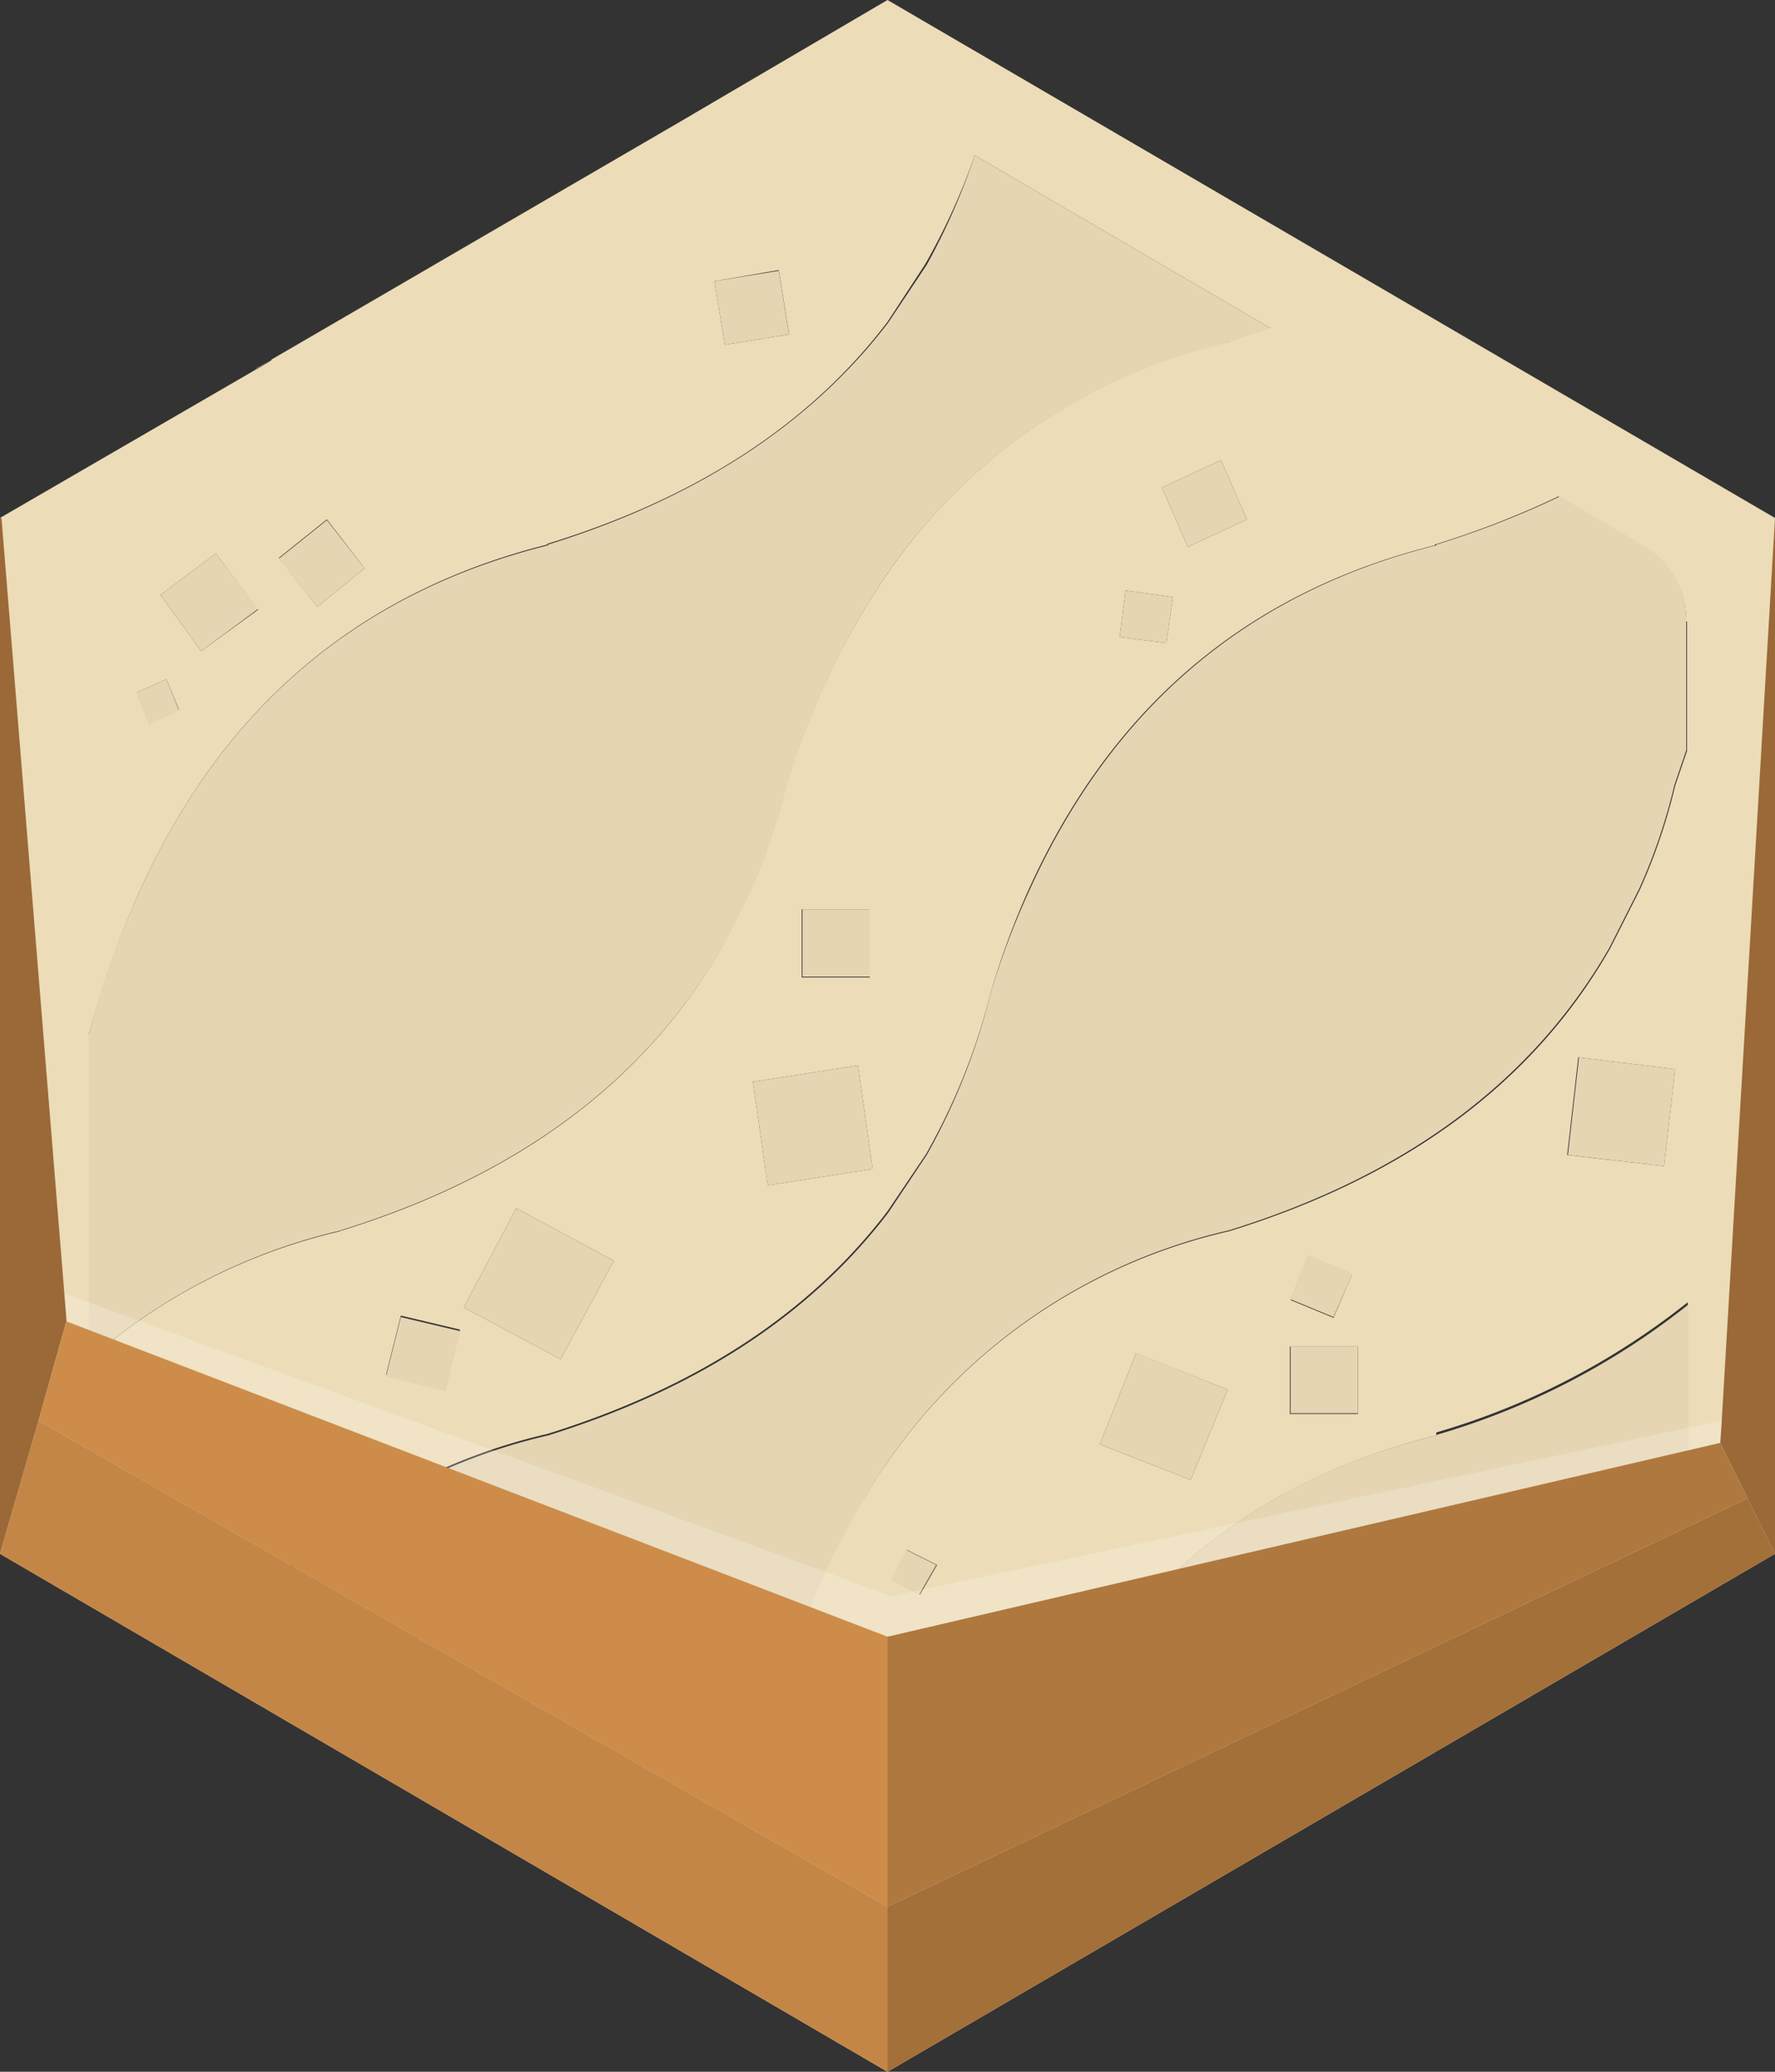 <svg xmlns="http://www.w3.org/2000/svg" viewBox="0 0 120 140"><rect x="0" y="0" width="120" height="140" fill="#333333" stroke="none"/><defs><style>.cls-1{fill:#ecdcb8;}.cls-2{fill:#e5d5b2;}.cls-3{fill:#e0d1af;}.cls-4{fill:#9a6937;}.cls-5{fill:#a3703a;}.cls-6{fill:#af783f;}.cls-7{fill:#fff;fill-opacity:0.2;}.cls-8{fill:#cd8c4a;}.cls-9{fill:#c48646;}</style></defs><title>Asset 61</title><g id="Layer_2" data-name="Layer 2"><g id="Layer_1-2" data-name="Layer 1"><path class="cls-1" d="M18.35,24.3l27.5-16h0L60,0l60,35v70L60,140,0,105V35L17.25,25l.05-.05h.05l1-.6M114,42a5.83,5.83,0,0,0-3-5.15h0l-5.65-3.3a61.49,61.49,0,0,1-8.35,3.25l0,.05Q77.94,41.61,69.55,60.1A53.62,53.62,0,0,0,67,67a43.55,43.55,0,0,1-4.4,11L60,81.85Q52.11,92.2,37,96.9l0,0a39,39,0,0,0-19.6,11.2l30.3,17.65,1-1.7,2-3.95a42.65,42.65,0,0,0,2.4-7A51.69,51.69,0,0,1,60,98.8,38.43,38.43,0,0,1,83.1,83.2l0,0q18-5.55,25.75-19.1l2-3.95a39,39,0,0,0,2.4-7.05l.8-2.35V42M85.85,22.15,65.9,10.5a44.83,44.83,0,0,1-3.35,7.35L60,21.75q-7.85,10.35-23,15l0,.05Q17.9,41.61,9.5,60.1A60.49,60.49,0,0,0,6.85,67L6,69.9v22a39.28,39.28,0,0,1,17-8.7l-.05,0q18-5.55,25.8-19.1l2-3.95a44.24,44.24,0,0,0,2.4-7.05A51.77,51.77,0,0,1,60,38.75,38.37,38.37,0,0,1,83.1,23.1l0-.05,2.8-.9M87.2,91l0,4.55H91.8V91H87.2m1.25-6.15-1.2,3,2.9,1.2,1.25-2.9-3-1.25M76.8,91.45,74.35,97.6,80.5,100,83,93.9,76.8,91.45m29.9-20-.75,6.6,6.55.75.75-6.55-6.55-.8M76.1,39.9l-.4,3.15,3.15.4.45-3.1-3.2-.45m6.45-8.8-4,1.85,1.75,4c1.33-.6,2.67-1.22,4-1.85l-1.75-4M97.1,97q-19.15,4.76-27.55,23.2A53.62,53.62,0,0,0,67,127l-.65,2.3,44.75-26.1h0a6.35,6.35,0,0,0,2.2-2.2,5.89,5.89,0,0,0,.8-3v-10a49.44,49.44,0,0,1-17,8.8l0,0M63,118.6l-4,1.85,1.75,4,4-1.85-1.75-4m-1.7-13.85-1,2,1.9,1,1.15-2-2-1M37.9,91.85l3.6-6.65-6.6-3.55-3.55,6.7,6.55,3.5M59,79l-1-7-7.1,1.1,1,7L59,79m-4.8-17.5,0,4.55H58.8V61.45H54.2M27.1,88.9l-1,4,4,1,1-4.05-4-.95M13.6,44l3.85-2.8L14.6,37.4l-3.75,2.8L13.6,44m7.85-3,3.2-2.6L22.1,35.1l-3.25,2.6L21.45,41M9.25,46.8l.85,2.1,2-.95-.85-2.05-2,.9m44.1-24.2-.7-4.35L48.3,19,49,23.3l4.35-.7"/><path class="cls-2" d="M53.35,22.6,49,23.3,48.3,19l4.35-.7.7,4.35m32.5-.45-2.8.9,0,.05A38.37,38.37,0,0,0,60,38.75a51.77,51.77,0,0,0-6.8,14.3,44.24,44.24,0,0,1-2.4,7.05l-2,3.95Q40.95,77.6,23,83.15l.05,0A39.28,39.28,0,0,0,6,91.9v-22l.85-3A60.49,60.49,0,0,1,9.5,60.1q8.4-18.49,27.55-23.25l0-.05q15.11-4.69,23-15l2.6-3.9A44.83,44.83,0,0,0,65.9,10.5L85.85,22.15M114,42v8.7l-.8,2.35a39,39,0,0,1-2.4,7.05l-2,3.95Q101,77.6,83.05,83.15l0,0A38.43,38.43,0,0,0,60,98.8a51.69,51.69,0,0,0-6.8,14.35,42.65,42.65,0,0,1-2.4,7l-2,3.95-1,1.7-30.3-17.65A39,39,0,0,1,37.05,97l0,0q15.11-4.7,23-15.05l2.6-3.9A43.55,43.55,0,0,0,67,67a53.62,53.62,0,0,1,2.6-6.85Q78,41.61,97.1,36.85l0-.05a61.49,61.49,0,0,0,8.35-3.25l5.65,3.3h0A5.83,5.83,0,0,1,114,42M82.55,31.1l1.75,4c-1.33.63-2.67,1.25-4,1.85l-1.75-4,4-1.85M76.1,39.9l3.2.45-.45,3.1-3.15-.4.4-3.15m30.6,31.55,6.55.8-.75,6.55L106,78.05l.75-6.6m-29.9,20L83,93.9,80.5,100l-6.15-2.4,2.45-6.15M88.45,84.8l3,1.25L90.15,89l-2.9-1.2,1.2-3M87.2,91h4.6V95.5H87.25l0-4.55m9.9,6,0,0a49.44,49.44,0,0,0,17-8.8v10a5.89,5.89,0,0,1-.8,3,6.35,6.35,0,0,1-2.2,2.2h0L66.3,129.3,67,127a53.62,53.62,0,0,1,2.6-6.85Q78,101.7,97.1,97M9.25,46.8l2-.9L12.1,48l-2,.95-.85-2.1M21.45,41l-2.6-3.25,3.25-2.6,2.55,3.25L21.45,41M13.6,44,10.85,40.2l3.75-2.8,2.85,3.75L13.6,44m13.5,45,4,.95-1,4.05-4-1,1-4M54.2,61.45h4.6V66H54.25l0-4.55M59,79l-7.1,1.1-1-7L58,72l1,7M37.9,91.85l-6.55-3.5,3.55-6.7,6.6,3.55-3.6,6.65m23.4,12.9,2,1-1.15,2-1.9-1,1-2M63,118.6l1.75,4-4,1.85-1.75-4,4-1.85"/><path class="cls-3" d="M17.3,24.9l1.05-.6-1,.6H17.3"/><path class="cls-4" d="M116.4,96,120,35h0v70l-1.85-3.75L116.3,97.5l.1-1.5M0,105V35l.1,0L4.35,87.4l.15,1.85L2.6,96,0,105"/><path class="cls-5" d="M118.15,101.25,120,105,60,140V128.85l58.15-27.6"/><path class="cls-6" d="M118.15,101.25,60,128.85V110.6l56.3-13.1,1.85,3.75"/><path class="cls-7" d="M116.4,96l-.1,1.5L60,110.6,4.5,89.25,4.35,87.4l55.9,20.45L116.4,96"/><path class="cls-8" d="M2.6,96l1.9-6.7L60,110.6v18.25L2.6,96"/><path class="cls-9" d="M2.6,96,60,128.85V140L0,105l2.6-9"/></g></g></svg>